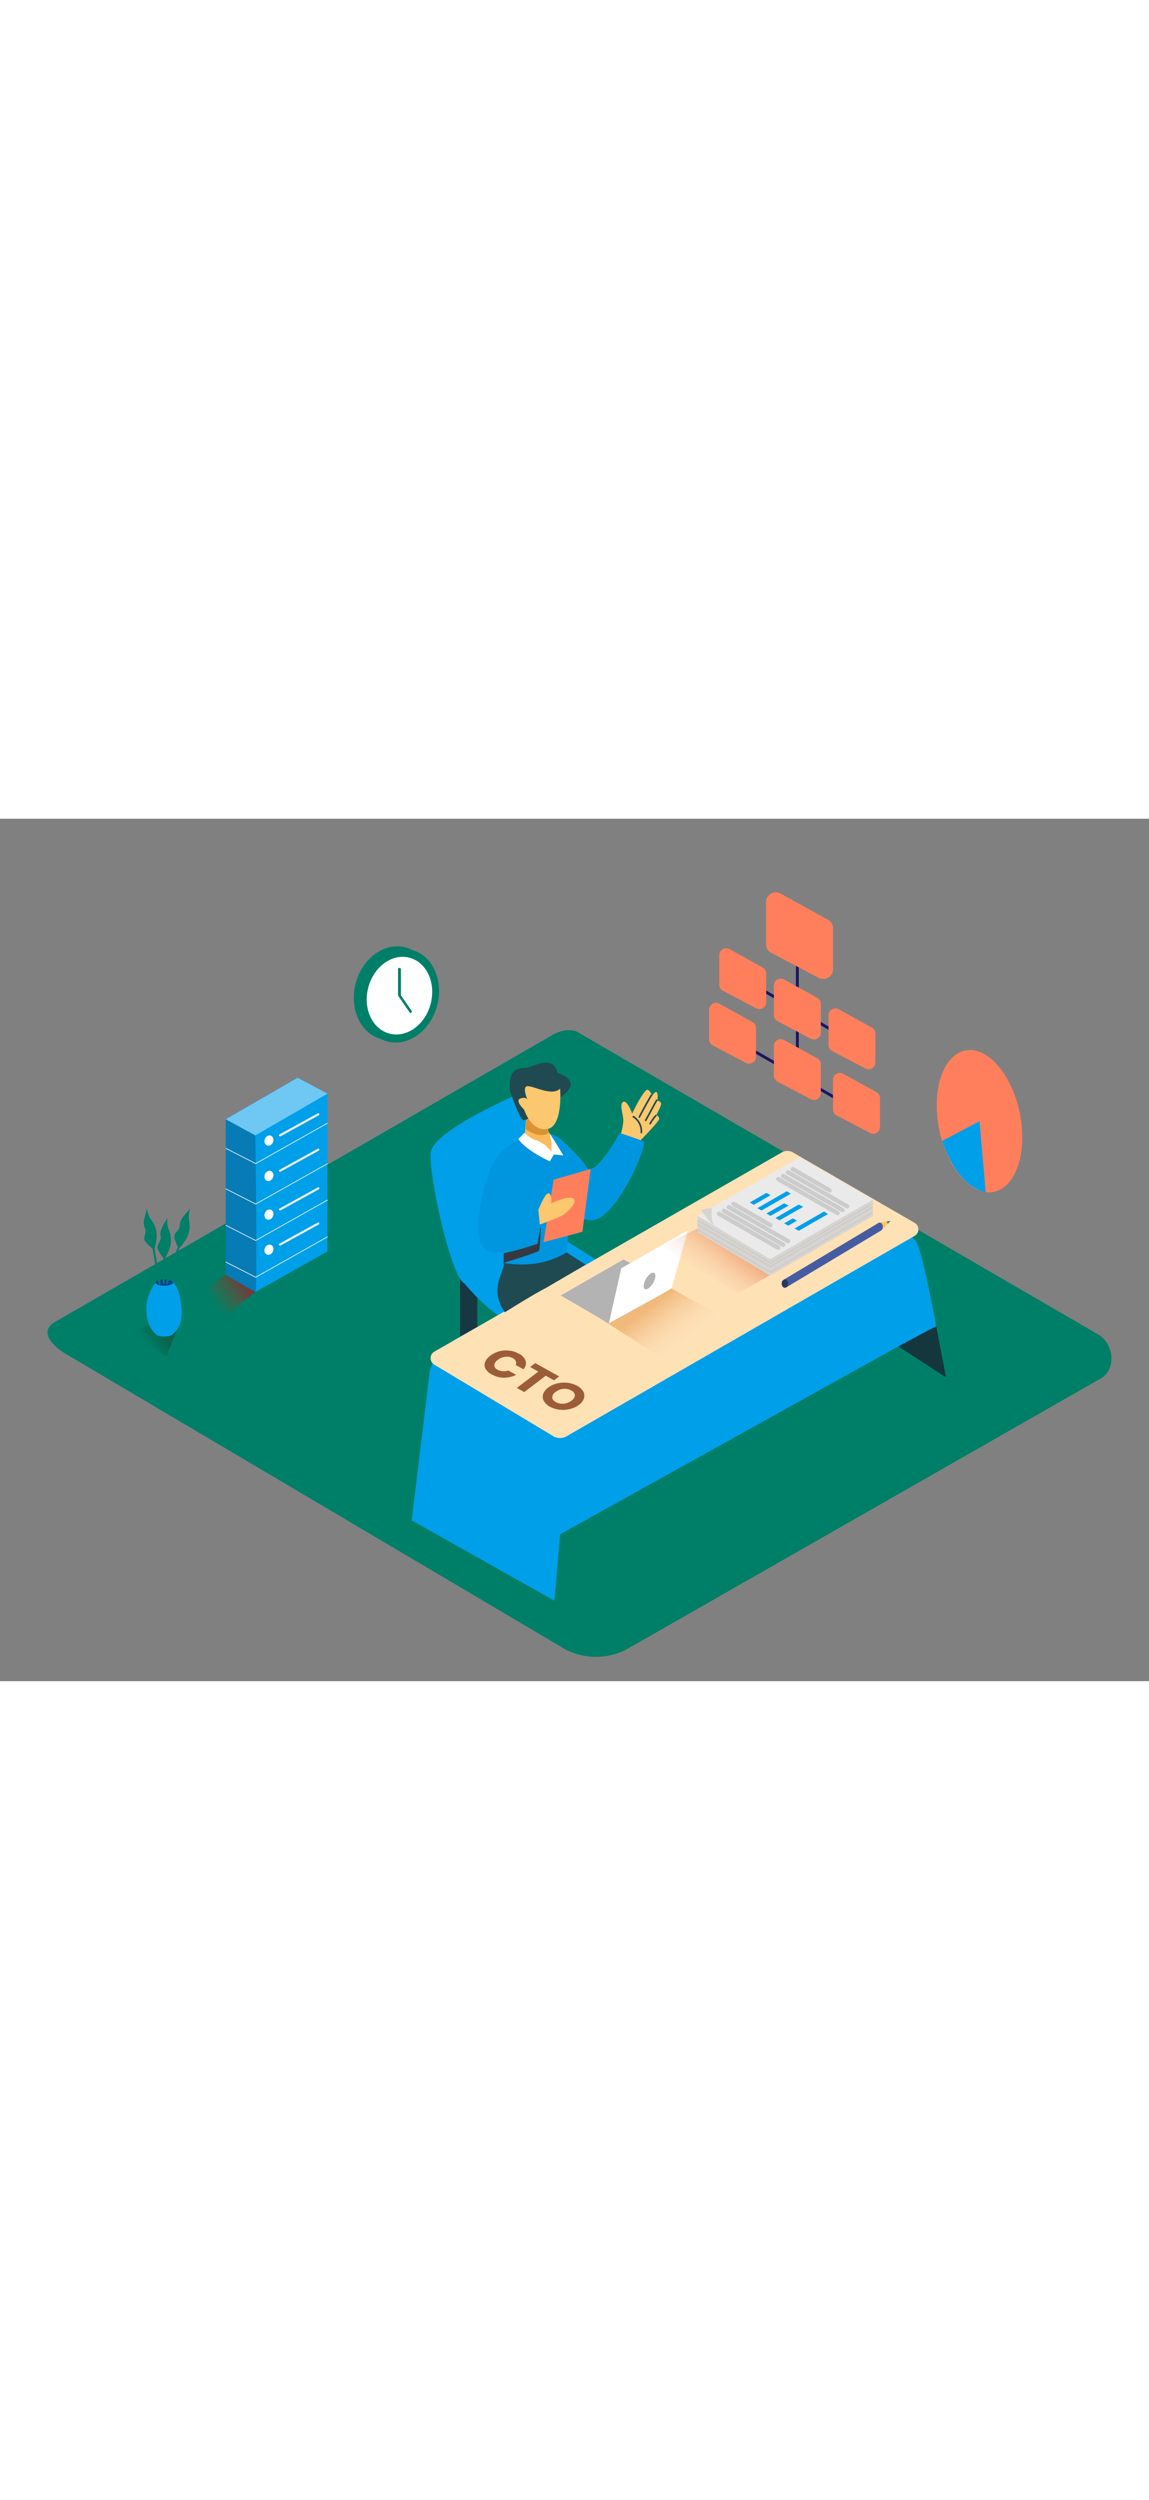 <svg id="Layer_2" data-name="Layer 2" xmlns="http://www.w3.org/2000/svg" xmlns:xlink="http://www.w3.org/1999/xlink" viewBox="0 0 400 300" data-imageid="coo-isometric" imageName="COO" class="illustrations_image" style="width: 138px;"><rect x="0" y="0" width="400" height="300" fill="#808080" stroke="none"/><defs><linearGradient id="linear-gradient" x1="51.48" y1="182.99" x2="57.92" y2="178.03" gradientUnits="userSpaceOnUse"><stop offset="0" stop-opacity="0"/><stop offset="1" stop-color="#3f1e00"/></linearGradient><linearGradient id="linear-gradient-2" x1="239.88" y1="185.45" x2="227.22" y2="168.95" gradientUnits="userSpaceOnUse"><stop offset="0" stop-color="#fff" stop-opacity="0"/><stop offset="0.99" stop-color="#d46400"/></linearGradient><linearGradient id="linear-gradient-3" x1="74.65" y1="168.69" x2="90.15" y2="156.79" gradientUnits="userSpaceOnUse"><stop offset="0" stop-color="#aa4200" stop-opacity="0"/><stop offset="0.98" stop-color="#aa003d"/></linearGradient><linearGradient id="linear-gradient-4" x1="245.2" y1="165.65" x2="256.9" y2="149.89" gradientUnits="userSpaceOnUse"><stop offset="0" stop-color="#fff" stop-opacity="0"/><stop offset="1" stop-color="#d43500"/></linearGradient></defs><title>PP_</title><path d="M196.24,288.6,23.74,186.65c-5.49-3.08-10.2-8.15-4.85-11.46L192,75.41c2.6-1.61,6.54-2.66,9.18-1.13L382.28,179.37c5.49,3.19,6.48,12.1,1,15.29L219,288.44A22.94,22.94,0,0,1,196.24,288.6Z" fill="#007f68"/><path d="M160.16,156.73v29.39c0,3.86,6,3.87,6,0V156.73C166.16,152.87,160.16,152.86,160.16,156.73Z" fill="#173743"/><path d="M161.73,161.72s9.38,11.7,18.76,14.78,35.19-17.79,35.19-17.79l-35.91-23.08" fill="#009fea" class="target-color"/><path d="M186,93.38s-35.6,14.44-36.1,23,7.17,43.19,11.86,45.32,34.93-14.63,34.93-14.63" fill="#009fea" class="target-color"/><path d="M193,272l-49.67-27.94,6.16-50.82s.22-7.26,10.12-12.76c8.61-4.78,89.25-50.66,110.14-62.54a9.12,9.12,0,0,1,9.63.37c11,7.43,37.59,25.59,39.51,28.73,2.42,4,7,29.46,7,29.46l2.19,17.07-15.4-10L195,248.89Z" fill="#009fea" class="target-color"/><polygon points="312.71 183.55 325.92 176.49 329.34 194.36 312.71 183.55" fill="#13373d"/><path d="M318.42,140.58,276,116.06a3.82,3.82,0,0,0-3.81,0l-121,69.32a2.62,2.62,0,0,0,0,4.52l41.44,24.89a4.58,4.58,0,0,0,4.64,0l121.19-69.71A2.62,2.62,0,0,0,318.42,140.58Z" fill="#ffe1b6"/><path d="M203.29,201.62a4.64,4.64,0,0,1-1.74,2.25,8.46,8.46,0,0,1-3.16,1.47,10.39,10.39,0,0,1-3.64.22,9.2,9.2,0,0,1-2.92-.84l-.4-.21a5.11,5.11,0,0,1-2.11-2,3,3,0,0,1-.24-2.36,4.68,4.68,0,0,1,1.74-2.26,8.32,8.32,0,0,1,3.16-1.46,10.23,10.23,0,0,1,3.63-.21,9,9,0,0,1,2.89.82l.43.22a5.19,5.19,0,0,1,2.13,2A3,3,0,0,1,203.29,201.62Zm-4.35.8a2.44,2.44,0,0,0,1.2-1.88,2.07,2.07,0,0,0-1.28-1.66l-.25-.13a4.64,4.64,0,0,0-2.48-.44,5.11,5.11,0,0,0-2.69,1.07,2.44,2.44,0,0,0-1.2,1.88c0,.65.44,1.2,1.28,1.66l.24.12a4.68,4.68,0,0,0,2.48.44,5.11,5.11,0,0,0,2.69-1.06" fill="#9d5c38"/><polygon points="186.33 189.37 194.66 193.99 192.87 195.34 189.99 193.75 182.5 199.44 179.92 198 187.4 192.31 184.54 190.72 186.33 189.37" fill="#9d5c38"/><path d="M180.14,185.83l.45.23a4.55,4.55,0,0,1,2.42,2.57,3,3,0,0,1-.8,2.87L179.5,190a1.45,1.45,0,0,0,.08-1.28,2.33,2.33,0,0,0-1.11-1.1l-.2-.1a4.15,4.15,0,0,0-2.35-.36,5.33,5.33,0,0,0-2.62,1.08,2.57,2.57,0,0,0-1.23,1.85,1.76,1.76,0,0,0,1.11,1.55l.24.12a4.37,4.37,0,0,0,1.61.42,4.88,4.88,0,0,0,1.92-.25l2.72,1.51a9.09,9.09,0,0,1-4.22,1,8.84,8.84,0,0,1-3.79-.89l-.51-.27a5.11,5.11,0,0,1-2.13-2,2.69,2.69,0,0,1-.14-2.28,5.08,5.08,0,0,1,1.81-2.22,8.9,8.9,0,0,1,3.08-1.51,9.23,9.23,0,0,1,3.49-.26A8.83,8.83,0,0,1,180.14,185.83Z" fill="#9d5c38"/><path d="M58,187l3.45-9-5.26-3.87-11.23,4.93C49.76,182.53,52.82,184,58,187Z" opacity="0.32" fill="url(#linear-gradient)"/><path d="M175.77,171.68s9.79-6.21,14.55-8.62l13.53-7.93-6.6-4.28-21.92,3.66C176.13,156.94,169.79,163.35,175.77,171.68Z" fill="#204a51"/><path d="M215.43,112.15s1.69-5.2,1.55-7.45-1.39-5.52,0-6.21,3.09,4.07,3.09,4.07,4.22-8.83,5.49-8.27a2.77,2.77,0,0,1,1.33,2.29s1.35-2.22,1.87-1.3a4.73,4.73,0,0,1,0,2.76s1.25.22,1.4,1-1.77,4.14-1.77,4.14a1.28,1.28,0,0,1,1.1,1.16c.07,1-7.95,9-7.95,9" fill="#fbc76f"/><path d="M194.33,110.8s7.05,5.83,9.78,10.29,11.66-11.76,11.66-11.76,6.21,2,8.19,2.88-10,28.35-18.33,27.41-8-2.57-8-2.57" fill="#0096df"/><path d="M175.34,154.51c7.58,1.28,15.28.4,21.92-3.66,1-11.77,1.82-23.53.55-35.35a1.15,1.15,0,0,1,0-.28,10.63,10.63,0,0,0-3.51-4.41c-3.86-2.6-10.15-1.33-13.88.64a13.81,13.81,0,0,0-2.51,1.74C173.82,126.64,175.49,140.63,175.34,154.51Z" fill="#0096df"/><path d="M190,105.25l-6.84-1.43-.57,7.56s5.16,5.28,10.25,4.55l-1.45-6.29A20.26,20.26,0,0,1,190,105.25Z" fill="#fcbb5b"/><path d="M190.14,106a29.91,29.91,0,0,0-7-2.14L183,108s5.12,3.76,8.16,1.09A20.14,20.14,0,0,1,190.14,106Z" fill="#db9231"/><path d="M194.92,97s4.56-2.77,3.65-5.3-4.46-3.22-4.46-3.22-.56-3.23-3.19-3.61-7.17,1.77-7.17,1.77-3.94-.37-5.33,1.84-.89,6.17-.89,6.17,3.29,10,4.75,10.21,5.09-3.42,5.09-3.42" fill="#204a51"/><path d="M195,93.9s1.08,13.2-4.54,14.07-8-6.79-8-6.79-3.4-3.17-1.27-3.87,2.45.48,2.45.48-2.09-4.76.1-4.76S192.23,96.61,195,93.9Z" fill="#fbc76f"/><path d="M182.57,109.26s2.68,2.52,4.44,2.68l2.72,1.48,2.25,2.34v-3.25s-.67-2.93-.56-2.9,2.44,3.76,2.44,3.76l2.24,3.74-3.27-.32-1.41,2.39s-8.12-3.62-11-7.74Z" fill="#fff"/><path d="M226.5,96.06q-2.2,3.72-4.18,7.56c-.17.33.33.62.5.29q2-3.84,4.18-7.56A.29.29,0,0,0,226.5,96.06Z" fill="#204a51"/><path d="M228.35,97.79l-3.82,7c-.18.32.32.61.5.29l3.82-7C229,97.76,228.52,97.47,228.35,97.79Z" fill="#204a51"/><path d="M228.07,103.11a17.49,17.49,0,0,0-2,2.84.29.29,0,0,0,.5.29,16.74,16.74,0,0,1,1.9-2.73C228.72,103.23,228.32,102.83,228.07,103.11Z" fill="#204a51"/><path d="M220.62,103.38c-.33-.17-.62.32-.29.5a5.7,5.7,0,0,1,2.64,5.33.29.29,0,0,0,.57,0A6.24,6.24,0,0,0,220.62,103.38Z" fill="#204a51"/><path d="M177.94,113.18a19,19,0,0,0-6.68,7.38c-2.34,4.83-8.87,26.7-1.2,29.83s21-4,21-4l-.8-11.65-11.49,1.65" fill="#0096df"/><path d="M192.74,125.57c-.1.37-3.52,21.73-3.52,21.73l13.53-3.62,2.87-21.83Z" fill="#ff7f5c"/><path d="M187.41,136.05s2.39-6.12,3.62-5.74.86,3.5.86,3.5,6.12-3,7.74-1.62-2.45,4.88-3.54,5.62-8.16,3.37-8.16,3.37Z" fill="#fbc76f"/><path d="M175.34,151.18a116.52,116.52,0,0,0,11.77-3.31s1.06-6.12,1.11-5.93-.14,7.86-.63,8.39-12.26,4.18-12.26,4.18Z" fill="#363942"/><path d="M54.16,161.36A15.22,15.22,0,0,0,51,171.83c.43,6.11,3.86,7.89,3.86,7.89l4.1.23s4.87-1.59,4.24-9.54c-.6-7.46-3-9.22-3-9.22" fill="#009fea" class="target-color"/><ellipse cx="57.17" cy="161.36" rx="3.02" ry="1.07" fill="#003b94"/><ellipse cx="57.17" cy="179.06" rx="3.02" ry="1.07" fill="#009fea" class="target-color"/><path d="M55.93,161.68l-3.65-20.94c-.08-.46-.77-.26-.69.19l3.65,20.94C55.32,162.33,56,162.13,55.93,161.68Z" fill="#007f68"/><path d="M56.6,161.75a.87.87,0,0,1,.34,0,.75.75,0,0,1,.37.23q.44-8.77.16-17.56c0-.46-.74-.46-.72,0Q57,153.09,56.6,161.75Z" fill="#007f68"/><path d="M64.8,141.43a192.54,192.54,0,0,0-7.05,20.12.36.36,0,0,0,.69.19,192.54,192.54,0,0,1,7.05-20.12C65.67,141.19,65,141,64.8,141.43Z" fill="#007f68"/><path d="M53.06,149.38s-.39,0-2.12-1.86.45-3.17-.54-5.21.41-4.71.73-6.76a9.46,9.46,0,0,0,1.51,4,8.7,8.7,0,0,1,1.89,5.89,20.87,20.87,0,0,1-.76,4.4" fill="#007f68"/><path d="M56.76,152.61s-.37-.14-1.6-2.32,1.21-3,.74-5.19,1.54-4.47,2.34-6.38a9.46,9.46,0,0,0,.5,4.24,8.7,8.7,0,0,1,.4,6.18,20.87,20.87,0,0,1-1.81,4.08" fill="#007f68"/><path d="M61.9,148.83s-.33-.22-1.09-2.6,1.79-2.66,1.79-4.93,2.42-4.06,3.6-5.76a9.46,9.46,0,0,0-.38,4.25,8.7,8.7,0,0,1-.87,6.13,20.87,20.87,0,0,1-2.61,3.62" fill="#007f68"/><path d="M124.3,55.69c-3,8.57.16,17.77,7.14,20.53s15.1-1.94,18.14-10.51-.16-17.77-7.14-20.53S127.34,47.12,124.3,55.69Z" fill="#007f68"/><path d="M126.43,56.54c-3,8.57.16,17.77,7.14,20.53s15.1-1.94,18.14-10.51-.16-17.77-7.14-20.53S129.47,48,126.43,56.54Z" fill="#007f68"/><path d="M128.61,57.4c-2.52,7.09.13,14.7,5.91,17s12.5-1.6,15-8.7-.13-14.7-5.91-17S131.12,50.31,128.61,57.4Z" fill="#fff"/><path d="M139.4,61.2l3.91,5.64c.32.47-.36,1-.68.56l-3.91-5.64C138.4,61.29,139.08,60.73,139.4,61.2Z" fill="#007f68"/><path d="M139.57,52.37v8.69a.5.5,0,0,1-1,0V52.37A.5.5,0,0,1,139.57,52.37Z" fill="#007f68"/><path d="M231.51,162.14l23,12.8c-3.84,2.43-19.29,10.74-23,13.36l-23.75-15.2,3.91-9.51Z" opacity="0.32" fill="url(#linear-gradient-2)"/><polyline points="211.95 175.59 195.22 165.84 217.03 153.31 234.12 162.11" fill="#b3b3b3"/><path d="M216.29,156.36s-4.39,19.47-4.33,19.23,21.67-11.85,21.82-12.27,5.71-20.17,5.71-20.17Z" fill="#fff"/><ellipse cx="226.12" cy="160.79" rx="3.24" ry="1.44" transform="translate(-26.19 276.22) rotate(-60)" fill="#b3b3b3"/><polyline points="114.03 95.64 103.6 90.09 78.58 104.54 78.58 158.67 88.89 164.63" fill="#009fea" class="target-color"/><polyline points="114.03 95.64 103.6 90.09 78.58 104.54 78.58 158.67 88.89 164.63" fill="#152b3f" opacity="0.31"/><path d="M88.89,164.63c.79-.07,0-54.48,0-54.48L114,95.64V150.5Z" fill="#009fea" class="target-color"/><polyline points="114.03 105.88 89.01 119.96 78.58 114.64" fill="none" stroke="#f2f2f2" stroke-miterlimit="10" stroke-width="0.25"/><polyline points="114.03 119.96 89.01 134.04 78.58 128.72" fill="none" stroke="#f2f2f2" stroke-miterlimit="10" stroke-width="0.25"/><polyline points="114.03 132.63 89.01 146.71 78.58 141.4" fill="none" stroke="#f2f2f2" stroke-miterlimit="10" stroke-width="0.25"/><polyline points="114.03 145.42 89.01 159.5 78.58 154.19" fill="none" stroke="#f2f2f2" stroke-miterlimit="10" stroke-width="0.25"/><polygon points="88.89 110.16 78.58 104.54 103.6 90.09 114.03 95.64 88.89 110.16" fill="#009fea" class="target-color"/><polygon points="88.89 110.16 78.58 104.54 103.6 90.09 114.03 95.64 88.89 110.16" fill="#fff" opacity="0.43"/><ellipse cx="93.63" cy="111.95" rx="1.83" ry="1.52" transform="translate(-45.46 156.14) rotate(-67.72)" fill="#fff"/><path d="M110.65,102.48l-13.37,7.35c-.42.23,0,.88.38.65L111,103.13c.42-.23,0-.88-.38-.65Z" fill="#f2f2f2"/><ellipse cx="93.63" cy="124.26" rx="1.83" ry="1.52" transform="translate(-56.86 163.78) rotate(-67.72)" fill="#fff"/><path d="M110.65,114.79l-13.37,7.35c-.42.23,0,.88.38.65L111,115.44c.42-.23,0-.88-.38-.65Z" fill="#f2f2f2"/><ellipse cx="93.63" cy="137.71" rx="1.83" ry="1.52" transform="translate(-69.3 172.13) rotate(-67.72)" fill="#fff"/><path d="M110.65,128.25,97.29,135.6c-.42.23,0,.88.38.65L111,128.89c.42-.23,0-.88-.38-.65Z" fill="#f2f2f2"/><ellipse cx="93.63" cy="149.93" rx="1.83" ry="1.52" transform="translate(-80.61 179.71) rotate(-67.72)" fill="#fff"/><path d="M110.65,140.46l-13.37,7.35c-.42.23,0,.88.38.65L111,141.11c.42-.23,0-.88-.38-.65Z" fill="#f2f2f2"/><polyline points="78.58 158.67 68.11 166.59 78.58 172.78 88.89 164.63" fill="url(#linear-gradient-3)"/><polyline points="284.62 149.36 256.92 165.07 230.5 148.63 255.62 136.19" opacity="0.32" fill="url(#linear-gradient-4)"/><polygon points="278.32 123.53 303.89 138.22 268.08 158.93 242.83 143.85 278.32 123.53" fill="#d8d5d0"/><polygon points="242.83 138.11 242.83 143.85 248.65 140.98 242.83 138.11" fill="#d8d5d0"/><polygon points="303.89 132.48 303.89 138.22 298 135.49 303.89 132.48" fill="#d8d5d0"/><polygon points="278.32 117.79 303.89 132.48 268.08 153.19 242.83 138.11 278.32 117.79" fill="#eaeaea"/><path d="M247.73,135.7l-.07-.36L244,136s2.72,4.29,4.75,5.65C247.53,139.92,247.73,137.71,247.73,135.7Z" fill="#d8d5d0"/><line x1="275.98" y1="121.91" x2="288.8" y2="129.28" fill="#d8d5d0"/><path d="M275.6,122.56l12.82,7.37a.75.75,0,0,0,.76-1.3l-12.82-7.37a.75.75,0,0,0-.76,1.3Z" fill="#ccc"/><line x1="274.31" y1="123" x2="294.93" y2="134.85" fill="#d8d5d0"/><path d="M273.93,123.65l20.62,11.85a.75.75,0,0,0,.76-1.3l-20.62-11.85a.75.75,0,0,0-.76,1.3Z" fill="#ccc"/><line x1="272.64" y1="124.27" x2="293.27" y2="136.12" fill="#d8d5d0"/><path d="M272.27,124.92l20.62,11.85a.75.75,0,0,0,.76-1.3L273,123.62a.75.75,0,0,0-.76,1.3Z" fill="#ccc"/><line x1="270.95" y1="125.31" x2="291.57" y2="137.16" fill="#d8d5d0"/><path d="M270.57,126l20.62,11.85a.75.75,0,0,0,.76-1.3l-20.62-11.85a.75.75,0,0,0-.76,1.3Z" fill="#ccc"/><polygon points="261 133.49 266.82 130.14 268.26 130.97 262.43 134.3 261 133.49" fill="#009fea" class="target-color"/><polygon points="263.66 135.47 273.92 129.57 275.3 130.45 265.11 136.28 263.66 135.47" fill="#009fea" class="target-color"/><polygon points="266.82 137.33 272.99 133.78 274.55 134.55 268.26 138.14 266.82 137.33" fill="#009fea" class="target-color"/><polygon points="269.94 138.89 278.08 134.2 279.61 135 271.39 139.69 269.94 138.89" fill="#009fea" class="target-color"/><polygon points="272.98 140.75 275.98 139.02 277.45 139.82 274.41 141.56 272.98 140.75" fill="#009fea" class="target-color"/><polygon points="276.61 142.53 286.87 136.63 288.25 137.51 278.07 143.33 276.61 142.53" fill="#009fea" class="target-color"/><line x1="255.35" y1="134" x2="268.18" y2="141.37" fill="#d8d5d0"/><path d="M255,134.65,267.8,142a.75.75,0,0,0,.76-1.3l-12.82-7.37a.75.75,0,0,0-.76,1.3Z" fill="#ccc"/><line x1="253.69" y1="135.09" x2="274.31" y2="146.95" fill="#d8d5d0"/><path d="M253.31,135.74l20.62,11.85a.75.75,0,0,0,.76-1.3l-20.62-11.85a.75.75,0,0,0-.76,1.3Z" fill="#ccc"/><line x1="252.02" y1="136.36" x2="272.64" y2="148.21" fill="#d8d5d0"/><path d="M251.64,137l20.62,11.85a.75.75,0,0,0,.76-1.3L252.4,135.71a.75.75,0,0,0-.76,1.3Z" fill="#ccc"/><line x1="250.32" y1="137.4" x2="270.95" y2="149.25" fill="#d8d5d0"/><path d="M249.94,138.05l20.62,11.85a.75.75,0,0,0,.76-1.3L250.7,136.76a.75.75,0,0,0-.76,1.3Z" fill="#ccc"/><polyline points="303.89 133.78 268.26 154.5 242.83 139.69" fill="none" stroke="#ccc" stroke-miterlimit="10" stroke-width="0.5"/><polyline points="303.76 135.1 268.14 155.81 242.7 141" fill="none" stroke="#ccc" stroke-miterlimit="10" stroke-width="0.5"/><polyline points="303.76 136.99 268.14 157.71 242.7 142.89" fill="none" stroke="#ccc" stroke-miterlimit="10" stroke-width="0.5"/><polyline points="306.24 140.5 310 139.91 306.72 143.25" fill="#ffc65a"/><ellipse cx="306.24" cy="141.94" rx="1.12" ry="1.45" fill="#465ca2"/><polygon points="273.66 163.05 306.72 143.25 305.82 140.6 272.8 160.37 273.66 163.05" fill="#465ca2"/><ellipse cx="273.23" cy="161.71" rx="1.12" ry="1.45" fill="#283860"/><path d="M310,139.91l-1.42.22a.67.67,0,0,1,.38.84Z" fill="#465ca2"/><line x1="295.29" y1="76.79" x2="263.42" y2="58.43" fill="#204a51" stroke="#1b1464" stroke-miterlimit="10"/><line x1="293.09" y1="98.43" x2="256.97" y2="77.62" fill="#204a51" stroke="#1b1464" stroke-miterlimit="10"/><polyline points="277.58 43.86 277.58 65.07 277.58 86.56" fill="#204a51" stroke="#1b1464" stroke-miterlimit="10"/><path d="M290,38.08V52.35a3.4,3.4,0,0,1-5,3l-16.5-8.69a3.4,3.4,0,0,1-1.82-3V29a3.4,3.4,0,0,1,5-3l16.5,9.11A3.4,3.4,0,0,1,290,38.08Z" fill="#ff7f5c"/><path d="M304.75,74.78v10a2.38,2.38,0,0,1-3.49,2.11L289.7,80.8a2.38,2.38,0,0,1-1.27-2.11V68.4A2.38,2.38,0,0,1,292,66.31l11.56,6.38A2.38,2.38,0,0,1,304.75,74.78Z" fill="#ff7f5c"/><path d="M285.74,64.41v10a2.38,2.38,0,0,1-3.49,2.11l-11.56-6.09a2.38,2.38,0,0,1-1.27-2.11V58A2.38,2.38,0,0,1,273,55.94l11.56,6.38A2.38,2.38,0,0,1,285.74,64.41Z" fill="#ff7f5c"/><path d="M266.73,53.83v10a2.38,2.38,0,0,1-3.49,2.11l-11.56-6.09a2.38,2.38,0,0,1-1.27-2.11V47.45a2.38,2.38,0,0,1,3.53-2.09l11.56,6.38A2.38,2.38,0,0,1,266.73,53.83Z" fill="#ff7f5c"/><path d="M306.36,97.2v10a2.38,2.38,0,0,1-3.49,2.11l-11.56-6.09A2.38,2.38,0,0,1,290,101.1V90.81a2.38,2.38,0,0,1,3.53-2.09l11.56,6.38A2.38,2.38,0,0,1,306.36,97.2Z" fill="#ff7f5c"/><path d="M285.74,85.44v10a2.38,2.38,0,0,1-3.49,2.11l-11.56-6.09a2.38,2.38,0,0,1-1.27-2.11V79.06A2.38,2.38,0,0,1,273,77l11.56,6.38A2.38,2.38,0,0,1,285.74,85.44Z" fill="#ff7f5c"/><path d="M263.18,72.82v10a2.38,2.38,0,0,1-3.49,2.11l-11.56-6.09a2.38,2.38,0,0,1-1.27-2.11V66.43a2.38,2.38,0,0,1,3.53-2.09l11.56,6.38A2.38,2.38,0,0,1,263.18,72.82Z" fill="#ff7f5c"/><ellipse cx="340.99" cy="105.2" rx="14.31" ry="25.09" transform="translate(-14.11 69.87) rotate(-11.46)" fill="#ff7f5c"/><path d="M328,112.09l13-6.89,2.15,24.68S333.71,129.17,328,112.09Z" fill="#009fea" class="target-color"/></svg>